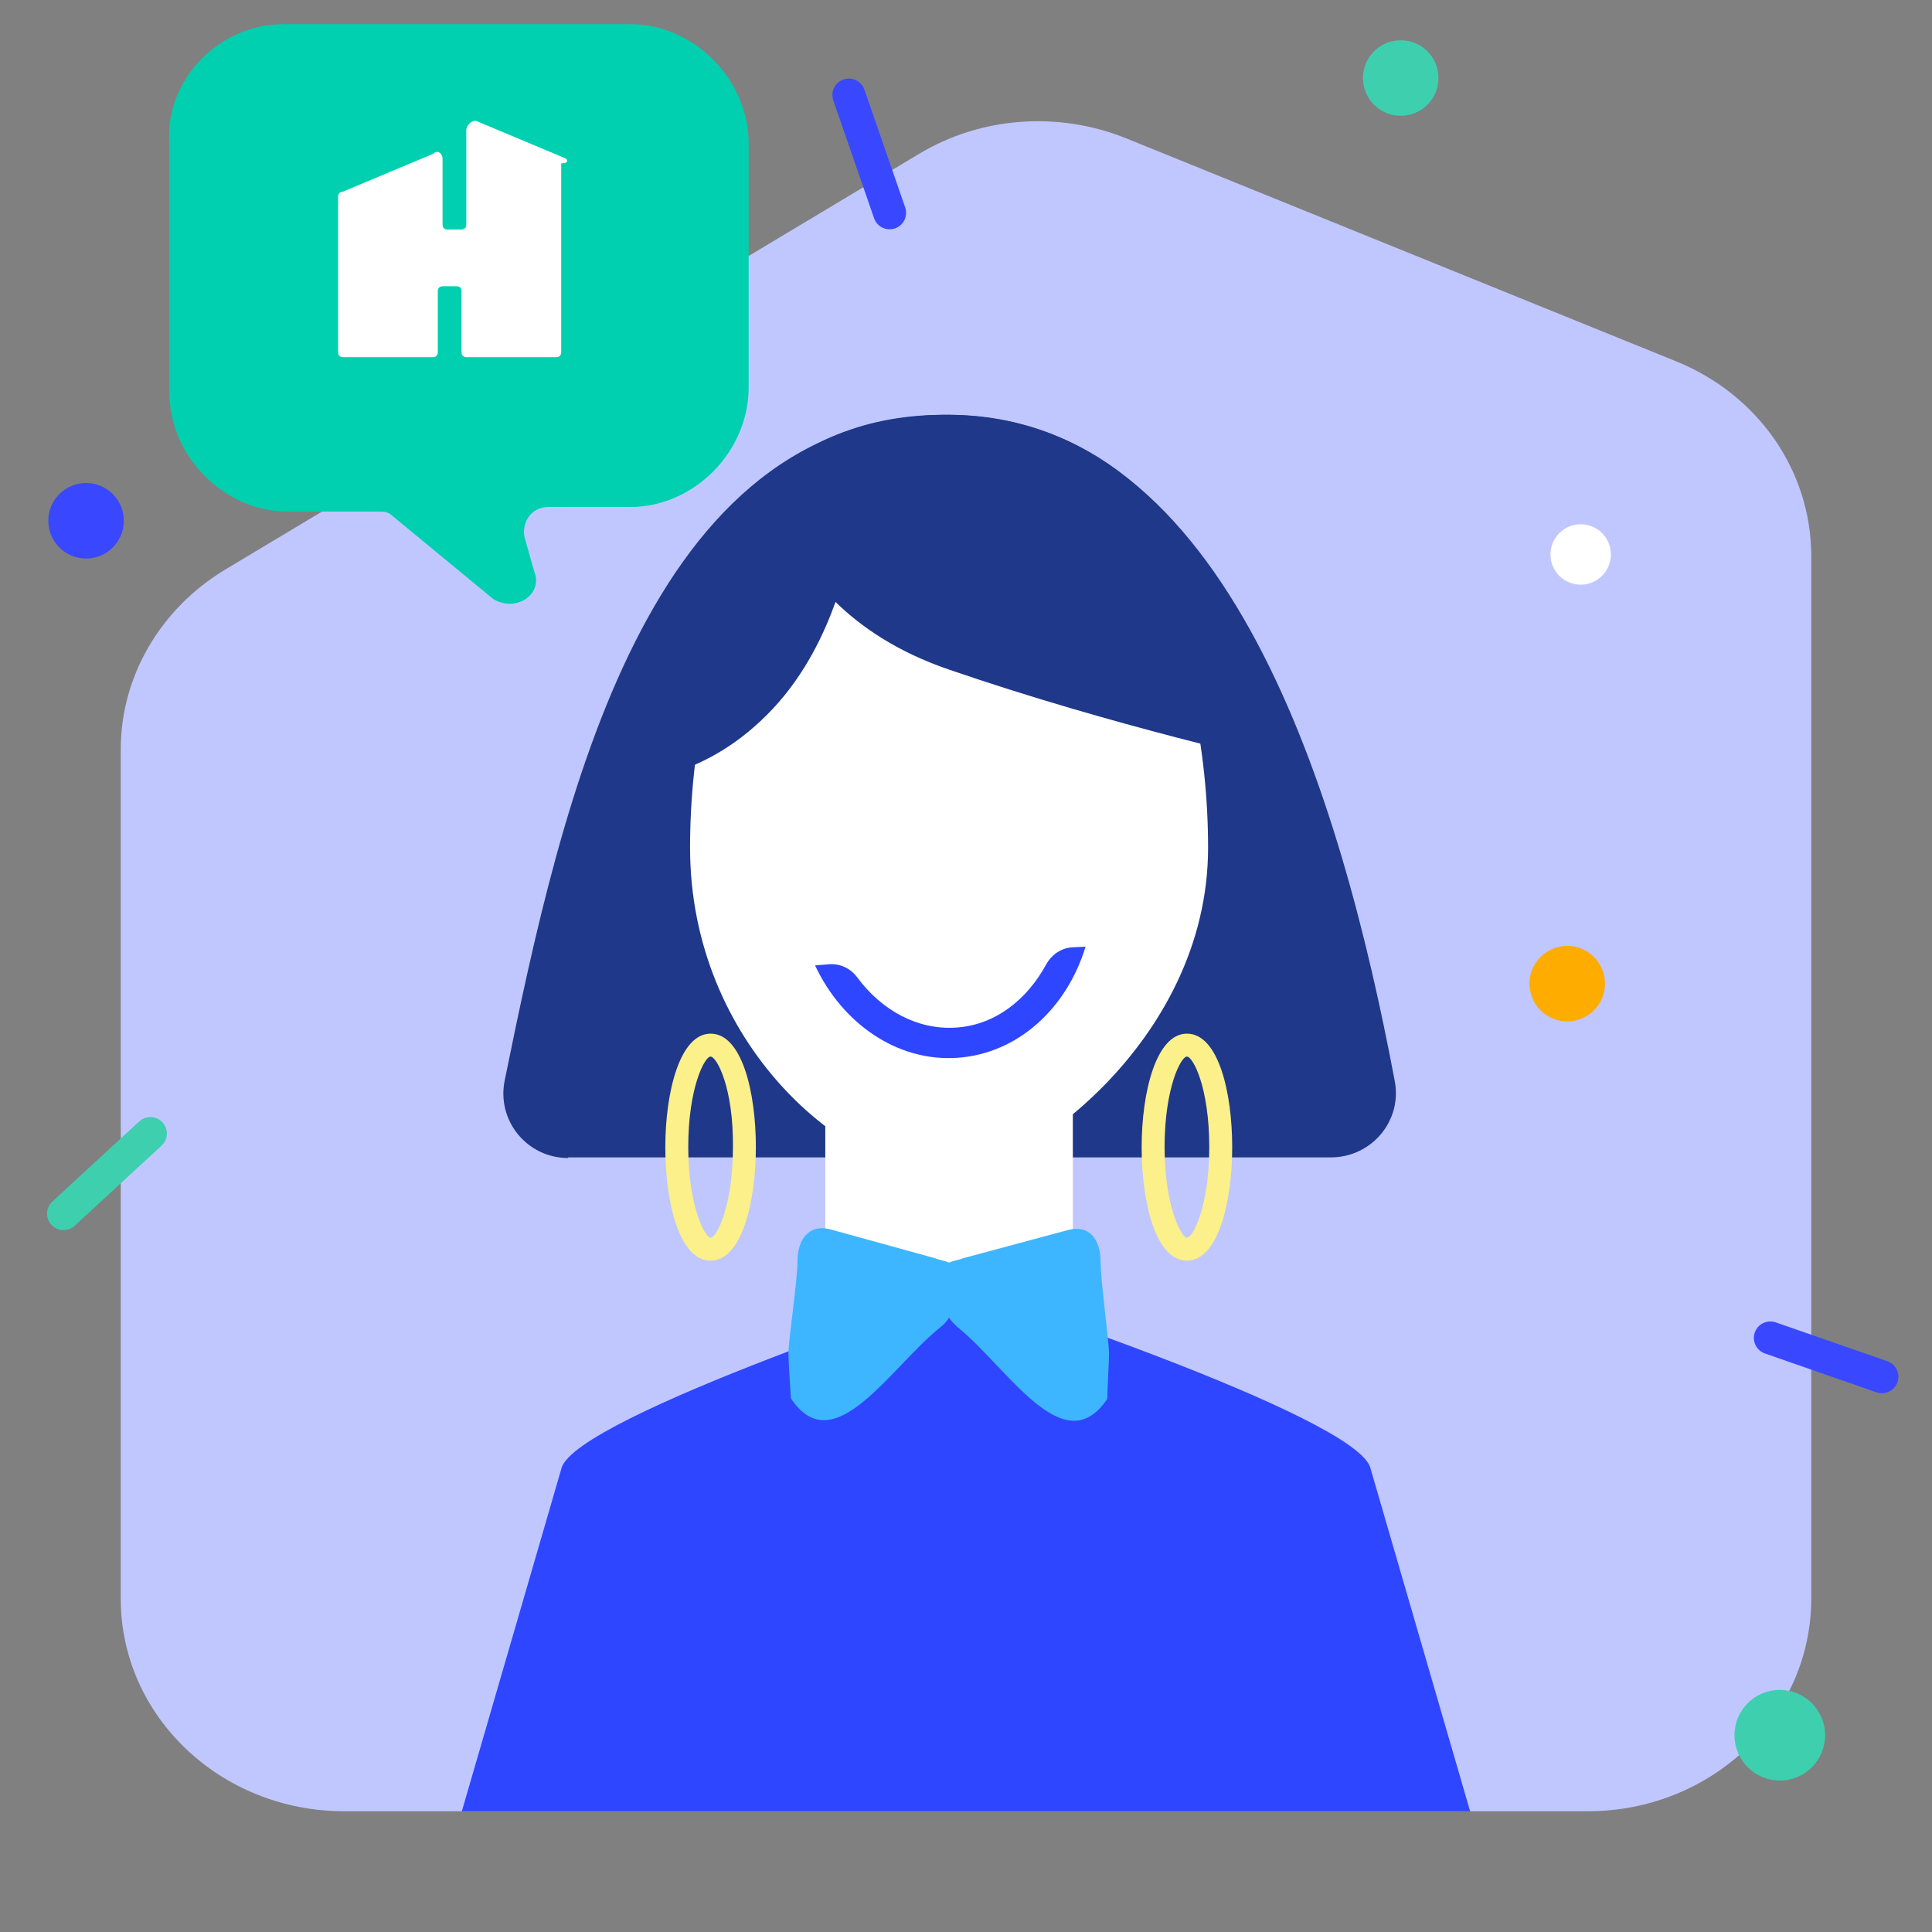 <svg width="80" height="80" viewBox="0 0 80 80" fill="none" xmlns="http://www.w3.org/2000/svg">
<rect x="0" y="0" width="80" height="80" fill="#808080" stroke="none"/>
<path d="M5 31.025V66.2C5 71.075 9.15 75 14.25 75H65.75C70.85 75 75 71.075 75 66.2V23.025C75 19.5 72.8 16.326 69.375 14.95L46.625 5.725C43.825 4.6 40.625 4.825 38.05 6.375L9.3 23.6C6.625 25.225 5 28.025 5 31.025Z" fill="#C0C7FF"/>
<path d="M23.526 47.951C21.826 47.951 20.551 46.401 20.901 44.726C23.276 33.051 26.801 17.176 39.276 17.176C50.876 17.176 55.551 33.076 57.751 44.751C58.076 46.401 56.801 47.926 55.101 47.926H23.526V47.951Z" fill="#1F3889"/>
<path d="M36.349 42.076C35.149 42.076 34.174 43.051 34.174 44.251V53.776H34.349L37.324 61.076C38.049 62.876 40.599 62.901 41.349 61.101L44.249 54.201C44.374 53.926 44.424 53.651 44.424 53.351V44.251C44.424 43.051 43.449 42.076 42.249 42.076H36.349Z" fill="white"/>
<path d="M60.874 75.001H19.124L23.249 60.801C23.799 58.651 39.999 53.351 39.999 53.351C39.999 53.351 56.224 58.626 56.749 60.801L60.874 75.001Z" fill="#2E46FF"/>
<path d="M50.024 35.1C50.024 43.25 42.124 48.675 39.299 48.675C35.049 48.675 28.574 43.25 28.574 35.1C28.574 26.95 32.024 17.9 39.299 17.9C46.574 17.9 50.024 26.975 50.024 35.1Z" fill="white"/>
<path d="M44.4 39.226C43.95 39.251 43.55 39.526 43.325 39.926C42.525 41.401 41.2 42.451 39.575 42.551C37.975 42.651 36.5 41.826 35.5 40.476C35.225 40.101 34.8 39.901 34.35 39.926L33.75 39.976C34.875 42.376 37.15 43.976 39.65 43.801C42.15 43.626 44.175 41.751 44.95 39.201L44.4 39.226Z" fill="#2E46FF"/>
<path d="M39.097 17.176C27.122 17.176 26.347 32.276 26.347 32.276C26.347 32.276 29.272 32.276 32.022 29.326C33.347 27.901 34.122 26.251 34.597 24.926C35.672 25.976 37.172 27.001 39.297 27.726C46.122 30.076 52.972 31.576 52.972 31.576C52.972 31.576 50.797 17.176 39.097 17.176Z" fill="#1F3889"/>
<path d="M45.923 56.077C45.923 55.502 45.573 53.077 45.573 52.227C45.573 51.327 45.098 50.702 44.248 50.927L39.873 52.102C39.798 52.152 39.448 52.202 39.323 52.277H39.273C39.148 52.202 38.798 52.152 38.723 52.102L34.373 50.902C33.523 50.677 33.023 51.302 33.023 52.202C33.023 53.052 32.648 55.452 32.648 56.052C32.648 56.327 32.698 57.077 32.748 57.902C34.523 60.577 36.848 56.627 38.948 54.952C39.073 54.852 39.223 54.702 39.298 54.552C39.373 54.702 39.523 54.827 39.648 54.952C41.748 56.652 44.048 60.602 45.848 57.927C45.873 57.102 45.923 56.352 45.923 56.077Z" fill="#3DB6FF"/>
<path d="M29.424 52.201C28.124 52.201 27.549 49.776 27.549 47.501C27.549 45.226 28.149 42.801 29.424 42.801C30.724 42.801 31.299 45.226 31.299 47.501C31.299 49.751 30.724 52.201 29.424 52.201ZM29.424 43.751C29.174 43.751 28.499 45.051 28.499 47.501C28.499 49.951 29.199 51.251 29.424 51.251C29.674 51.251 30.349 49.951 30.349 47.501C30.374 45.026 29.674 43.751 29.424 43.751Z" fill="#FBF089"/>
<path d="M49.148 52.201C47.848 52.201 47.273 49.776 47.273 47.501C47.273 45.226 47.873 42.801 49.148 42.801C50.448 42.801 51.023 45.226 51.023 47.501C51.023 49.751 50.448 52.201 49.148 52.201ZM49.148 43.751C48.898 43.751 48.223 45.051 48.223 47.501C48.223 49.951 48.923 51.251 49.148 51.251C49.398 51.251 50.073 49.951 50.073 47.501C50.073 45.026 49.398 43.751 49.148 43.751Z" fill="#FBF089"/>
<circle cx="73.698" cy="71.852" r="1.877" fill="#3ECFAF"/>
<ellipse cx="65.453" cy="22.96" rx="1.251" ry="1.251" transform="rotate(-180 65.453 22.96)" fill="white"/>
<ellipse cx="3.564" cy="21.564" rx="1.564" ry="1.564" fill="#3948FF"/>
<path fill-rule="evenodd" clip-rule="evenodd" d="M34.927 3.29C35.283 3.167 35.671 3.356 35.794 3.712L37.482 8.59C37.605 8.946 37.416 9.334 37.061 9.457C36.705 9.58 36.316 9.392 36.193 9.036L34.505 4.158C34.382 3.802 34.571 3.413 34.927 3.29Z" fill="#3948FF"/>
<ellipse cx="64.896" cy="40.73" rx="1.564" ry="1.564" fill="#FFAC00"/>
<path fill-rule="evenodd" clip-rule="evenodd" d="M6.729 46.475C6.984 46.752 6.966 47.184 6.69 47.439L3.093 50.756C2.816 51.011 2.385 50.994 2.129 50.717C1.874 50.44 1.891 50.009 2.168 49.753L5.765 46.436C6.042 46.181 6.473 46.199 6.729 46.475Z" fill="#3ECFAF"/>
<ellipse cx="58.001" cy="3.231" rx="1.564" ry="1.564" fill="#3ECFAF"/>
<path fill-rule="evenodd" clip-rule="evenodd" d="M72.662 55.177C72.785 54.822 73.174 54.633 73.53 54.757L78.151 56.365C78.506 56.489 78.694 56.878 78.57 57.233C78.447 57.589 78.058 57.777 77.702 57.653L73.082 56.045C72.726 55.921 72.538 55.533 72.662 55.177Z" fill="#3948FF"/>
<path d="M11.733 1H26.089C28.733 1 31 3.285 31 5.951V16.044C31 18.71 28.733 20.995 26.089 20.995H22.689C21.933 20.995 21.555 21.756 21.744 22.328L22.122 23.661C22.5 24.613 21.367 25.375 20.422 24.803L16.267 21.376C16.078 21.185 15.889 21.185 15.7 21.185H11.922C9.278 21.185 7.011 18.9 7.011 16.234V5.951C6.822 3.285 9.089 1 11.733 1Z" fill="#00D0AF"/>
<path d="M19.308 5.392V9.308C19.308 9.504 19.111 9.504 19.111 9.504H18.521C18.325 9.504 18.325 9.308 18.325 9.308V6.566C18.325 6.371 18.128 6.175 17.931 6.371L14.197 7.937C14 7.937 14 8.133 14 8.133V14.595C14 14.79 14.197 14.79 14.197 14.79H17.931C18.128 14.79 18.128 14.595 18.128 14.595V12.049C18.128 11.853 18.325 11.853 18.325 11.853H18.914C19.111 11.853 19.111 12.049 19.111 12.049V14.595C19.111 14.79 19.308 14.79 19.308 14.79H23.043C23.239 14.79 23.239 14.595 23.239 14.595V6.762C23.632 6.762 23.436 6.566 23.436 6.566L19.701 5C19.504 5 19.308 5.196 19.308 5.392Z" fill="white"/>
</svg>
